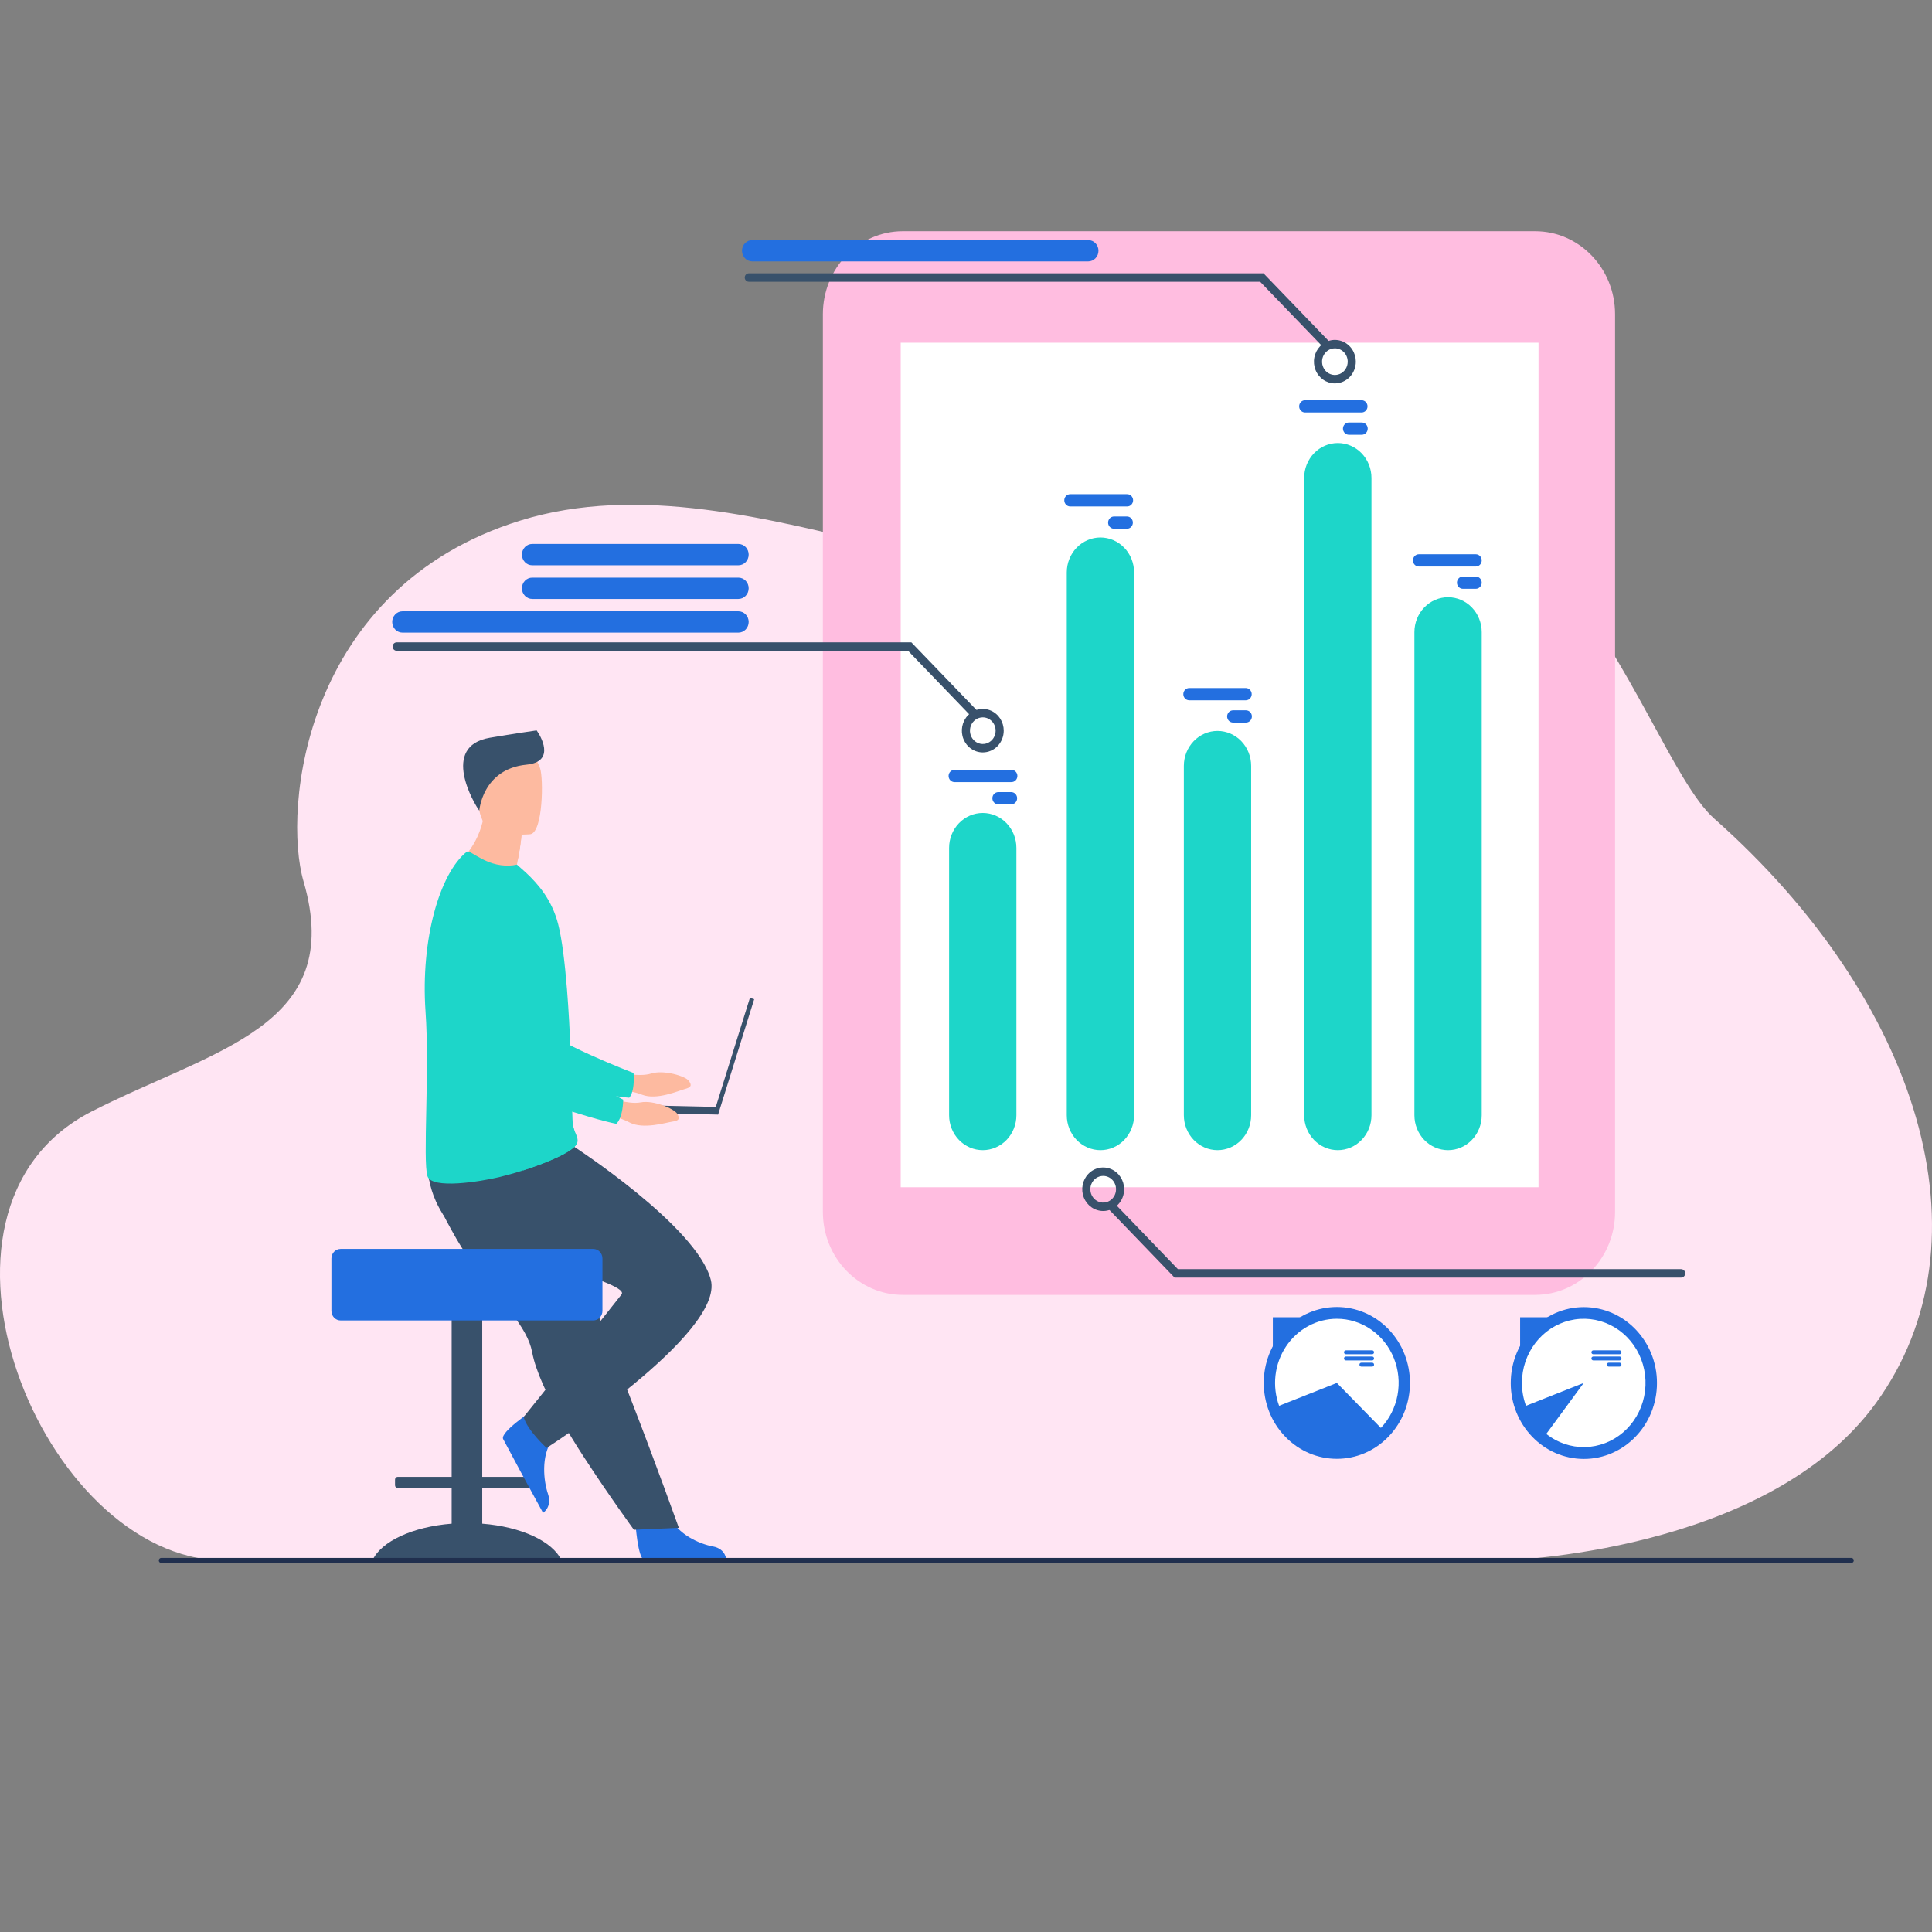 <svg width="205" height="205" viewBox="0 0 205 205" fill="none" xmlns="http://www.w3.org/2000/svg">
<rect x="0" y="0" width="205" height="205" fill="#808080" stroke="none"/>
<g clip-path="url(#clip0_243_4789)">
<path d="M181.886 86.855C173.467 79.399 163.318 34.432 128.548 57.852C110.585 69.953 80.295 47.465 55.224 55.232C32.2 62.365 29.981 85.867 32.209 93.525C36.709 108.994 22.704 111.3 9.713 117.942C-10.668 128.368 4.437 165.396 23.689 165.574C42.94 165.753 159.419 165.574 159.419 165.574C159.419 165.574 187.419 164.91 199.049 148.884C211.565 131.632 203.629 106.114 181.886 86.855Z" fill="#FFE5F3"/>
<path d="M67.413 161.42C67.413 161.42 67.656 165.503 68.417 165.562C68.519 165.57 72.276 165.57 72.276 165.57L77.073 165.541C77.073 165.541 77.042 164.341 75.64 164.087C74.238 163.834 71.891 162.81 71.041 160.886C70.148 158.861 67.413 161.42 67.413 161.42Z" fill="#236FE0"/>
<path d="M65.684 113.768C65.684 113.768 67.774 114.325 69.102 113.909C70.43 113.492 72.715 114.177 73.085 114.679C73.455 115.181 73.318 115.382 72.661 115.556C72.004 115.73 69.677 116.76 68.146 116.163C66.616 115.566 64.619 115.545 64.619 115.545L65.684 113.768Z" fill="#FDBAA0"/>
<path d="M47.622 94.921C47.622 94.921 49.97 112.249 53.857 113.796C55.775 114.563 64.252 116.297 66.762 116.476C66.762 116.476 67.376 115.958 67.226 113.853C67.226 113.853 58.345 110.466 57.083 108.626C55.206 105.886 58.249 97.432 55.893 94.859C53.536 92.285 49.566 91.175 47.622 94.921Z" fill="#1DD6C9"/>
<path d="M47.924 161.672V157.892H42.196C42.121 157.892 42.05 157.861 41.998 157.806C41.945 157.752 41.915 157.678 41.915 157.601V156.999C41.915 156.921 41.945 156.847 41.997 156.792C42.05 156.738 42.121 156.707 42.196 156.707H47.924V135.204C47.924 134.914 48.036 134.635 48.234 134.429C48.432 134.224 48.7 134.108 48.98 134.107H50.113C50.393 134.108 50.661 134.224 50.859 134.429C51.057 134.635 51.169 134.914 51.169 135.204V156.706H56.897C56.972 156.706 57.043 156.737 57.096 156.791C57.149 156.846 57.178 156.92 57.179 156.998V157.603C57.178 157.681 57.148 157.754 57.096 157.809C57.043 157.864 56.972 157.894 56.897 157.894H51.169V161.672C55.313 161.997 58.634 163.548 59.566 165.547H39.527C40.459 163.546 43.78 162.001 47.924 161.672Z" fill="#38516B"/>
<path d="M48.414 131.419C49.102 132.608 49.868 133.746 50.707 134.826C53.23 138.131 55.977 140.861 56.455 143.438C56.564 143.999 56.713 144.55 56.899 145.088C57.099 145.679 57.345 146.299 57.631 146.941C58.701 149.352 60.303 152.061 61.901 154.521C64.666 158.773 67.264 162.321 67.264 162.321L72.03 162.11C71.839 161.614 69.76 155.743 66.98 148.569C65.85 145.655 64.65 142.559 63.489 139.571C63.335 139.171 63.18 138.775 63.028 138.381C62.673 137.466 62.325 136.566 61.984 135.69L57.295 123.593C57.295 123.593 46.859 119.484 45.776 122.149C44.883 124.337 45.611 126.485 48.414 131.419Z" fill="#38516B"/>
<path d="M56.376 149.756C56.376 149.756 53.062 151.967 53.383 152.686C53.426 152.781 55.258 156.188 55.258 156.188L57.621 160.523C57.621 160.523 58.615 159.909 58.145 158.515C57.675 157.12 57.391 154.495 58.595 152.785C59.861 150.988 56.376 149.756 56.376 149.756Z" fill="#236FE0"/>
<path d="M60.862 121.64C60.862 121.64 73.96 130.113 75.423 135.804C76.885 141.496 57.998 153.642 57.998 153.642C57.998 153.642 55.927 151.745 55.562 150.354C55.562 150.354 64.098 139.734 65.95 137.354C67.088 135.892 49.134 132.293 46.938 128.75C44.743 125.208 45.53 122.23 45.53 122.23L60.862 121.64Z" fill="#38516B"/>
<path d="M62.95 132.52H36.141C35.602 132.52 35.166 132.973 35.166 133.532V139.099C35.166 139.658 35.602 140.111 36.141 140.111H62.95C63.488 140.111 63.924 139.658 63.924 139.099V133.532C63.924 132.973 63.488 132.52 62.95 132.52Z" fill="#236FE0"/>
<path d="M54.805 91.951C55.575 92.444 56.252 93.08 56.801 93.826C53.663 94.669 48.456 91.65 48.456 91.65C48.456 91.65 50.476 90.241 51.224 87.144C51.262 86.988 51.296 86.828 51.327 86.664C51.432 86.105 51.489 85.537 51.499 84.967L52.94 86.307L55.337 88.54C55.337 88.54 55.283 89.465 54.983 91.056C54.933 91.335 54.874 91.634 54.805 91.951Z" fill="#FDBAA0"/>
<path d="M45.152 107.321C45.602 113.598 44.845 123.14 45.355 124.794C45.796 126.223 50.975 125.376 52.976 124.9C53.717 124.721 54.61 124.472 55.541 124.175C58.122 123.343 60.942 122.157 61.245 121.275C61.256 121.242 61.266 121.209 61.272 121.174C61.298 121.052 61.296 120.926 61.267 120.805C61.167 120.358 60.778 119.87 60.732 118.758C60.681 117.517 60.689 116.055 60.646 114.483C60.646 114.305 60.641 114.113 60.623 113.937V113.872V113.772C60.579 112.019 60.491 110.175 60.389 108.348C60.324 107.199 60.249 106.063 60.162 104.973C59.936 102.162 59.633 99.662 59.23 98.081C58.574 95.504 57.124 93.823 55.805 92.591L54.851 91.741C53.787 91.983 52.529 91.823 51.39 91.263C50.158 90.655 49.733 90.22 49.518 90.385C46.667 92.663 44.622 99.647 45.152 107.321Z" fill="#1DD6C9"/>
<path d="M55.526 124.188C58.107 123.356 60.928 122.17 61.23 121.289C61.242 121.256 61.252 121.222 61.258 121.188L61.253 120.818C61.152 120.371 60.764 119.884 60.718 118.772C60.667 117.53 60.675 116.069 60.632 114.497C60.632 114.318 60.632 114.126 60.609 113.95V113.886C60.609 113.852 60.609 113.819 60.609 113.785L50.843 109.188C50.843 109.188 50.277 117.358 55.526 124.188Z" fill="#1DD6C9"/>
<path d="M55.341 88.542C55.341 88.542 55.287 89.467 54.986 91.058C52.65 90.277 51.584 88.078 51.23 87.15C51.129 86.888 51.085 86.725 51.085 86.725L51.332 86.67L52.943 86.312L55.341 88.542Z" fill="#FDBAA0"/>
<path d="M56.287 88.516C56.287 88.516 51.145 89.119 50.833 85.788C50.521 82.458 49.648 80.292 52.918 79.766C56.188 79.241 56.946 80.448 57.31 81.533C57.675 82.618 57.617 88.274 56.287 88.516Z" fill="#FDBAA0"/>
<path d="M50.856 86.018C50.856 86.018 51.182 81.597 55.863 81.138C59.069 80.825 57.281 77.959 56.94 77.503C56.94 77.503 54.484 77.852 51.966 78.284C46.68 79.191 50.337 85.329 50.856 86.018Z" fill="#38516B"/>
<path d="M75.745 118.112L76.195 118.264L80.025 106.026L79.575 105.874L75.745 118.112Z" fill="#38516B"/>
<path d="M63.188 117.978L76.19 118.266L76.207 117.458L63.205 117.171L63.188 117.978Z" fill="#38516B"/>
<path d="M64.607 116.433C64.607 116.433 66.625 117.226 67.989 116.969C69.354 116.711 71.554 117.648 71.867 118.19C72.179 118.733 72.024 118.915 71.35 119.012C70.677 119.11 68.253 119.868 66.799 119.102C65.344 118.335 63.357 118.083 63.357 118.083L64.607 116.433Z" fill="#FDBAA0"/>
<path d="M48.658 95.635C48.658 95.635 49.152 113.123 52.851 115.107C54.677 116.089 62.916 118.783 65.391 119.243C65.391 119.243 66.056 118.796 66.131 116.688C66.131 116.688 57.664 112.307 56.605 110.333C55.029 107.395 58.952 99.341 56.884 96.513C54.816 93.686 50.988 92.13 48.658 95.635Z" fill="#1DD6C9"/>
<path d="M95.792 137.397H162.891C167.574 137.397 171.37 133.456 171.37 128.594V33.339C171.37 28.477 167.574 24.535 162.891 24.535L95.792 24.535C91.109 24.535 87.313 28.477 87.313 33.339L87.313 128.594C87.313 133.456 91.109 137.397 95.792 137.397Z" fill="#FFBDE0"/>
<path d="M95.572 125.975L163.248 125.975V36.365L95.572 36.365L95.572 125.975Z" fill="white"/>
<path d="M153.651 122.041C152.704 122.041 151.796 121.651 151.126 120.955C150.456 120.26 150.08 119.317 150.08 118.334V67.076C150.08 66.093 150.457 65.15 151.126 64.455C151.796 63.76 152.704 63.369 153.651 63.369C154.598 63.369 155.506 63.76 156.176 64.455C156.846 65.15 157.222 66.093 157.222 67.076V118.334C157.222 119.317 156.846 120.26 156.176 120.955C155.507 121.651 154.598 122.041 153.651 122.041Z" fill="#1DD6C9"/>
<path d="M141.952 122.04C141.483 122.04 141.019 121.944 140.586 121.758C140.152 121.572 139.759 121.299 139.427 120.954C139.096 120.61 138.833 120.201 138.653 119.751C138.474 119.301 138.382 118.819 138.382 118.333V50.717C138.382 49.733 138.758 48.791 139.428 48.096C140.097 47.4 141.005 47.01 141.952 47.01C142.421 47.01 142.885 47.105 143.319 47.292C143.752 47.478 144.145 47.751 144.477 48.095C144.809 48.439 145.072 48.848 145.251 49.298C145.431 49.748 145.523 50.23 145.523 50.717V118.333C145.523 118.819 145.431 119.302 145.251 119.752C145.072 120.201 144.809 120.61 144.477 120.955C144.146 121.299 143.752 121.572 143.319 121.758C142.885 121.945 142.421 122.04 141.952 122.04Z" fill="#1DD6C9"/>
<path d="M129.186 122.04C128.239 122.04 127.331 121.65 126.661 120.954C125.991 120.259 125.615 119.316 125.615 118.333V81.264C125.615 80.281 125.992 79.338 126.661 78.643C127.331 77.948 128.239 77.558 129.186 77.558C130.133 77.558 131.041 77.948 131.711 78.643C132.38 79.338 132.756 80.281 132.756 81.264V118.333C132.757 118.819 132.664 119.302 132.485 119.751C132.306 120.201 132.043 120.61 131.711 120.954C131.38 121.299 130.986 121.572 130.553 121.758C130.119 121.944 129.655 122.04 129.186 122.04Z" fill="#1DD6C9"/>
<path d="M116.763 122.041C115.816 122.041 114.908 121.65 114.238 120.955C113.569 120.259 113.192 119.316 113.192 118.333V60.738C113.192 59.755 113.569 58.812 114.238 58.116C114.908 57.421 115.816 57.03 116.763 57.03C117.711 57.03 118.619 57.421 119.289 58.116C119.958 58.812 120.334 59.755 120.334 60.738V118.333C120.334 119.316 119.958 120.259 119.289 120.955C118.619 121.65 117.711 122.041 116.763 122.041Z" fill="#1DD6C9"/>
<path d="M107.847 89.97V118.332C107.847 118.819 107.755 119.302 107.576 119.751C107.396 120.201 107.133 120.61 106.802 120.954C106.47 121.299 106.076 121.572 105.643 121.758C105.21 121.944 104.745 122.04 104.276 122.04C103.807 122.04 103.343 121.944 102.91 121.758C102.477 121.572 102.083 121.298 101.751 120.954C101.42 120.61 101.157 120.201 100.978 119.751C100.798 119.301 100.706 118.819 100.706 118.332V89.97C100.706 88.987 101.082 88.044 101.752 87.349C102.421 86.654 103.329 86.263 104.276 86.263C105.223 86.263 106.132 86.653 106.801 87.349C107.471 88.044 107.847 88.987 107.847 89.97Z" fill="#1DD6C9"/>
<path d="M113.532 52.438H119.58C119.664 52.435 119.748 52.449 119.826 52.48C119.905 52.511 119.977 52.559 120.037 52.62C120.098 52.68 120.146 52.753 120.179 52.833C120.212 52.914 120.229 53 120.229 53.088C120.229 53.175 120.212 53.262 120.179 53.342C120.146 53.423 120.098 53.495 120.037 53.556C119.977 53.617 119.905 53.664 119.826 53.695C119.748 53.726 119.664 53.741 119.58 53.738H113.532C113.37 53.731 113.216 53.66 113.104 53.539C112.992 53.418 112.929 53.256 112.929 53.088C112.929 52.919 112.992 52.758 113.104 52.637C113.216 52.515 113.37 52.444 113.532 52.438Z" fill="#236FE0"/>
<path d="M118.203 54.803H119.579C119.745 54.803 119.904 54.871 120.021 54.993C120.139 55.115 120.204 55.28 120.204 55.452C120.204 55.624 120.139 55.789 120.021 55.911C119.904 56.033 119.745 56.102 119.579 56.102H118.203C118.037 56.102 117.878 56.033 117.76 55.911C117.643 55.789 117.577 55.624 117.577 55.452C117.577 55.28 117.643 55.115 117.76 54.993C117.878 54.871 118.037 54.803 118.203 54.803Z" fill="#236FE0"/>
<path d="M138.453 42.468H144.5C144.662 42.474 144.816 42.545 144.928 42.666C145.041 42.788 145.104 42.949 145.104 43.118C145.104 43.286 145.041 43.448 144.928 43.569C144.816 43.69 144.662 43.761 144.5 43.767H138.453C138.291 43.761 138.137 43.69 138.025 43.569C137.912 43.448 137.85 43.286 137.85 43.118C137.85 42.949 137.912 42.788 138.025 42.666C138.137 42.545 138.291 42.474 138.453 42.468Z" fill="#236FE0"/>
<path d="M143.123 44.833H144.5C144.666 44.834 144.824 44.902 144.942 45.024C145.059 45.145 145.125 45.31 145.125 45.482C145.125 45.654 145.059 45.819 144.942 45.941C144.824 46.063 144.666 46.131 144.5 46.132H143.123C142.958 46.131 142.799 46.063 142.682 45.941C142.565 45.819 142.499 45.654 142.498 45.482C142.499 45.31 142.565 45.145 142.682 45.024C142.799 44.902 142.958 44.834 143.123 44.833Z" fill="#236FE0"/>
<path d="M150.549 58.812H156.597C156.763 58.812 156.922 58.881 157.039 59.003C157.157 59.124 157.222 59.29 157.222 59.462C157.222 59.634 157.157 59.799 157.039 59.921C156.922 60.043 156.763 60.111 156.597 60.111H150.549C150.383 60.111 150.224 60.043 150.107 59.921C149.99 59.799 149.924 59.634 149.924 59.462C149.924 59.29 149.99 59.124 150.107 59.003C150.224 58.881 150.383 58.812 150.549 58.812Z" fill="#236FE0"/>
<path d="M155.219 61.175H156.596C156.761 61.175 156.92 61.244 157.038 61.365C157.155 61.487 157.221 61.652 157.222 61.824C157.221 61.996 157.155 62.161 157.038 62.283C156.92 62.405 156.762 62.474 156.596 62.474H155.219C155.053 62.474 154.895 62.405 154.777 62.283C154.66 62.161 154.594 61.996 154.594 61.824C154.594 61.652 154.66 61.487 154.777 61.365C154.895 61.244 155.053 61.175 155.219 61.175Z" fill="#236FE0"/>
<path d="M126.163 73.007H132.21C132.372 73.013 132.526 73.084 132.638 73.205C132.751 73.327 132.814 73.488 132.814 73.657C132.814 73.825 132.751 73.987 132.638 74.108C132.526 74.229 132.372 74.3 132.21 74.306H126.163C126.001 74.3 125.847 74.229 125.735 74.108C125.622 73.987 125.56 73.825 125.56 73.657C125.56 73.488 125.622 73.327 125.735 73.205C125.847 73.084 126.001 73.013 126.163 73.007Z" fill="#236FE0"/>
<path d="M130.832 75.371H132.209C132.375 75.372 132.533 75.44 132.651 75.562C132.768 75.683 132.834 75.848 132.834 76.02C132.834 76.192 132.768 76.357 132.651 76.479C132.533 76.601 132.375 76.669 132.209 76.67H130.832C130.667 76.669 130.508 76.601 130.391 76.479C130.274 76.357 130.207 76.192 130.207 76.02C130.207 75.848 130.274 75.683 130.391 75.562C130.508 75.44 130.667 75.372 130.832 75.371Z" fill="#236FE0"/>
<path d="M101.255 81.687H107.303C107.387 81.684 107.471 81.698 107.55 81.729C107.629 81.76 107.7 81.808 107.761 81.868C107.822 81.929 107.87 82.002 107.903 82.082C107.936 82.163 107.953 82.249 107.953 82.337C107.953 82.424 107.936 82.511 107.903 82.591C107.87 82.672 107.822 82.744 107.761 82.805C107.7 82.866 107.629 82.913 107.55 82.944C107.471 82.975 107.387 82.99 107.303 82.987H101.255C101.093 82.98 100.94 82.909 100.828 82.788C100.715 82.667 100.652 82.505 100.652 82.337C100.652 82.168 100.715 82.007 100.828 81.886C100.94 81.764 101.093 81.693 101.255 81.687Z" fill="#236FE0"/>
<path d="M105.923 84.051H107.3C107.466 84.051 107.625 84.119 107.742 84.241C107.859 84.363 107.925 84.528 107.925 84.7C107.925 84.872 107.859 85.037 107.742 85.159C107.625 85.281 107.466 85.35 107.3 85.35H105.923C105.757 85.35 105.598 85.281 105.481 85.159C105.364 85.037 105.298 84.872 105.298 84.7C105.298 84.528 105.364 84.363 105.481 84.241C105.598 84.119 105.757 84.051 105.923 84.051Z" fill="#236FE0"/>
<path d="M104.276 79.839C103.837 79.838 103.408 79.702 103.043 79.448C102.678 79.194 102.394 78.833 102.227 78.412C102.059 77.99 102.016 77.526 102.102 77.079C102.188 76.632 102.4 76.221 102.711 75.899C103.022 75.577 103.418 75.357 103.849 75.269C104.28 75.18 104.726 75.226 105.132 75.401C105.538 75.575 105.885 75.871 106.129 76.25C106.373 76.63 106.503 77.076 106.503 77.532C106.502 78.144 106.267 78.731 105.85 79.164C105.432 79.597 104.866 79.839 104.276 79.839ZM104.276 76.118C104.007 76.119 103.744 76.202 103.521 76.358C103.298 76.514 103.124 76.735 103.021 76.994C102.919 77.252 102.893 77.536 102.946 77.81C102.999 78.084 103.129 78.336 103.319 78.533C103.51 78.73 103.753 78.865 104.017 78.919C104.281 78.973 104.554 78.945 104.803 78.838C105.051 78.731 105.264 78.549 105.413 78.317C105.563 78.084 105.643 77.811 105.643 77.532C105.642 77.346 105.607 77.162 105.538 76.99C105.469 76.818 105.369 76.662 105.242 76.531C105.115 76.4 104.964 76.296 104.799 76.225C104.633 76.154 104.456 76.118 104.276 76.118Z" fill="#38516B"/>
<path d="M103.33 76.118C103.216 76.117 103.107 76.07 103.027 75.986L96.352 69.052H42.089C41.975 69.052 41.866 69.005 41.785 68.922C41.705 68.838 41.659 68.724 41.659 68.606C41.659 68.487 41.705 68.374 41.785 68.29C41.866 68.206 41.975 68.159 42.089 68.159H96.704L103.635 75.359C103.695 75.422 103.736 75.501 103.753 75.588C103.769 75.675 103.761 75.765 103.728 75.847C103.696 75.928 103.64 75.998 103.57 76.047C103.499 76.096 103.415 76.122 103.33 76.122V76.118Z" fill="#38516B"/>
<path d="M117.056 128.495C116.616 128.495 116.186 128.36 115.821 128.106C115.455 127.852 115.17 127.492 115.002 127.07C114.834 126.648 114.79 126.184 114.876 125.736C114.962 125.289 115.173 124.877 115.484 124.555C115.795 124.232 116.192 124.012 116.623 123.923C117.054 123.834 117.501 123.88 117.907 124.055C118.313 124.23 118.661 124.526 118.905 124.905C119.149 125.285 119.279 125.731 119.279 126.188C119.278 126.8 119.044 127.386 118.627 127.819C118.21 128.251 117.645 128.495 117.056 128.495ZM117.056 124.773C116.786 124.773 116.523 124.856 116.299 125.011C116.075 125.167 115.9 125.388 115.797 125.646C115.694 125.905 115.667 126.189 115.719 126.464C115.772 126.738 115.902 126.99 116.092 127.188C116.283 127.386 116.526 127.521 116.79 127.576C117.054 127.63 117.328 127.602 117.577 127.495C117.826 127.388 118.039 127.207 118.189 126.974C118.339 126.741 118.419 126.468 118.419 126.188C118.418 125.813 118.275 125.453 118.019 125.188C117.764 124.922 117.417 124.773 117.056 124.773Z" fill="#38516B"/>
<path d="M178.384 135.561H124.63L117.7 128.366C117.66 128.324 117.628 128.275 117.606 128.221C117.584 128.166 117.573 128.108 117.573 128.05C117.573 127.991 117.584 127.933 117.606 127.879C117.627 127.824 117.659 127.775 117.699 127.734C117.739 127.692 117.786 127.659 117.839 127.637C117.891 127.614 117.947 127.603 118.003 127.603C118.06 127.602 118.116 127.614 118.168 127.636C118.22 127.659 118.268 127.692 118.308 127.733L124.986 134.668H178.384C178.498 134.668 178.607 134.715 178.688 134.799C178.769 134.883 178.814 134.996 178.814 135.115C178.814 135.233 178.769 135.347 178.688 135.43C178.607 135.514 178.498 135.561 178.384 135.561Z" fill="#38516B"/>
<path d="M141.641 40.682C141.202 40.682 140.772 40.546 140.407 40.293C140.041 40.039 139.756 39.679 139.588 39.258C139.42 38.836 139.376 38.372 139.462 37.924C139.547 37.477 139.759 37.066 140.07 36.743C140.381 36.42 140.776 36.201 141.208 36.112C141.639 36.023 142.085 36.068 142.491 36.243C142.897 36.418 143.245 36.713 143.489 37.093C143.733 37.472 143.863 37.918 143.863 38.374C143.862 38.986 143.628 39.573 143.212 40.005C142.795 40.438 142.23 40.681 141.641 40.682ZM141.641 36.961C141.372 36.961 141.108 37.044 140.884 37.199C140.661 37.354 140.486 37.575 140.383 37.833C140.28 38.092 140.253 38.376 140.305 38.65C140.358 38.925 140.488 39.177 140.678 39.374C140.869 39.572 141.111 39.707 141.375 39.761C141.64 39.816 141.913 39.788 142.162 39.681C142.411 39.574 142.624 39.393 142.773 39.16C142.923 38.928 143.003 38.654 143.003 38.374C143.002 38 142.859 37.64 142.604 37.375C142.348 37.11 142.002 36.961 141.641 36.961Z" fill="#38516B"/>
<path d="M140.693 36.96C140.579 36.96 140.47 36.913 140.39 36.829L133.711 29.895H79.453C79.338 29.895 79.229 29.848 79.148 29.764C79.068 29.681 79.022 29.567 79.022 29.449C79.022 29.33 79.068 29.216 79.148 29.133C79.229 29.049 79.338 29.002 79.453 29.002H134.067L141 36.198C141.06 36.26 141.101 36.34 141.118 36.426C141.134 36.513 141.126 36.603 141.093 36.685C141.061 36.767 141.005 36.836 140.935 36.885C140.864 36.934 140.78 36.961 140.695 36.96H140.693Z" fill="#38516B"/>
<path d="M78.351 67.126H42.706C42.417 67.126 42.14 67.007 41.935 66.794C41.731 66.582 41.616 66.294 41.616 65.994C41.616 65.846 41.644 65.698 41.699 65.561C41.754 65.424 41.834 65.299 41.935 65.194C42.037 65.089 42.157 65.006 42.289 64.949C42.421 64.892 42.563 64.863 42.706 64.863H78.351C78.494 64.863 78.636 64.892 78.768 64.949C78.9 65.006 79.021 65.089 79.122 65.194C79.223 65.299 79.303 65.424 79.358 65.561C79.413 65.698 79.441 65.846 79.441 65.994C79.441 66.294 79.326 66.582 79.122 66.794C78.917 67.007 78.64 67.126 78.351 67.126Z" fill="#236FE0"/>
<path d="M78.35 63.553H56.47C56.181 63.553 55.904 63.433 55.699 63.221C55.495 63.009 55.38 62.721 55.38 62.421C55.38 62.272 55.408 62.125 55.463 61.988C55.518 61.851 55.598 61.726 55.699 61.621C55.8 61.516 55.921 61.433 56.053 61.376C56.185 61.319 56.327 61.29 56.47 61.29H78.35C78.493 61.29 78.635 61.319 78.767 61.376C78.9 61.433 79.02 61.516 79.121 61.621C79.222 61.726 79.302 61.851 79.357 61.988C79.412 62.125 79.44 62.272 79.44 62.421C79.44 62.721 79.325 63.009 79.121 63.221C78.917 63.433 78.639 63.553 78.35 63.553Z" fill="#236FE0"/>
<path d="M78.35 59.98H56.47C56.181 59.98 55.904 59.861 55.699 59.649C55.495 59.437 55.38 59.149 55.38 58.849C55.38 58.7 55.408 58.553 55.463 58.416C55.518 58.278 55.598 58.154 55.699 58.049C55.8 57.944 55.921 57.86 56.053 57.804C56.185 57.747 56.327 57.718 56.47 57.718H78.35C78.493 57.718 78.635 57.747 78.767 57.804C78.9 57.86 79.02 57.944 79.121 58.049C79.222 58.154 79.302 58.278 79.357 58.416C79.412 58.553 79.44 58.7 79.44 58.849C79.44 59.149 79.325 59.437 79.121 59.649C78.917 59.861 78.639 59.98 78.35 59.98Z" fill="#236FE0"/>
<path d="M115.466 27.737H79.821C79.532 27.737 79.255 27.618 79.05 27.406C78.846 27.194 78.731 26.906 78.731 26.606C78.731 26.458 78.759 26.311 78.814 26.173C78.869 26.036 78.949 25.911 79.05 25.806C79.151 25.701 79.271 25.618 79.404 25.561C79.536 25.504 79.677 25.475 79.821 25.475H115.466C115.609 25.475 115.751 25.504 115.883 25.561C116.016 25.618 116.136 25.701 116.237 25.806C116.338 25.911 116.418 26.036 116.473 26.173C116.527 26.311 116.556 26.458 116.555 26.606C116.555 26.755 116.527 26.902 116.473 27.039C116.418 27.176 116.338 27.301 116.236 27.406C116.135 27.511 116.015 27.594 115.883 27.651C115.751 27.708 115.609 27.737 115.466 27.737Z" fill="#236FE0"/>
<path d="M147.336 152.433C150.366 149.288 150.366 144.189 147.336 141.043C144.307 137.898 139.395 137.898 136.366 141.043C133.337 144.189 133.337 149.288 136.366 152.433C139.395 155.579 144.307 155.579 147.336 152.433Z" fill="#236FE0"/>
<path d="M141.851 139.932C143.143 139.931 144.407 140.328 145.483 141.071C146.559 141.814 147.4 142.871 147.899 144.109C148.399 145.347 148.535 146.71 148.29 148.028C148.045 149.345 147.431 150.559 146.524 151.515L141.851 146.74L135.723 149.167C135.345 148.136 135.214 147.025 135.341 145.93C135.468 144.835 135.849 143.788 136.452 142.879C137.055 141.971 137.861 141.228 138.801 140.715C139.742 140.201 140.788 139.932 141.851 139.932Z" fill="white"/>
<path d="M142.807 143.283H145.598C145.651 143.283 145.701 143.305 145.739 143.344C145.776 143.383 145.797 143.436 145.797 143.49C145.797 143.545 145.776 143.598 145.739 143.637C145.701 143.676 145.651 143.698 145.598 143.698H142.807C142.754 143.698 142.703 143.676 142.666 143.637C142.628 143.598 142.607 143.545 142.607 143.49C142.608 143.436 142.629 143.383 142.666 143.344C142.704 143.305 142.754 143.283 142.807 143.283Z" fill="#236FE0"/>
<path d="M142.807 143.938H145.598C145.651 143.938 145.701 143.959 145.739 143.998C145.776 144.037 145.797 144.09 145.797 144.145C145.797 144.2 145.776 144.252 145.739 144.291C145.701 144.33 145.651 144.352 145.598 144.352H142.807C142.754 144.352 142.703 144.33 142.666 144.291C142.628 144.252 142.607 144.2 142.607 144.145C142.607 144.09 142.628 144.037 142.666 143.998C142.703 143.959 142.754 143.938 142.807 143.938Z" fill="#236FE0"/>
<path d="M144.447 144.594H145.599C145.652 144.594 145.703 144.616 145.741 144.654C145.778 144.693 145.799 144.746 145.799 144.801C145.799 144.856 145.778 144.909 145.741 144.948C145.703 144.986 145.652 145.008 145.599 145.008H144.447C144.394 145.008 144.343 144.986 144.306 144.948C144.268 144.909 144.247 144.856 144.247 144.801C144.247 144.746 144.268 144.693 144.306 144.654C144.343 144.616 144.394 144.594 144.447 144.594Z" fill="#236FE0"/>
<path d="M135.058 142.959L138.126 139.772H135.058V142.959Z" fill="#236FE0"/>
<path d="M175.807 147.152C176.021 142.71 172.725 138.928 168.446 138.706C164.168 138.484 160.526 141.906 160.312 146.349C160.098 150.791 163.393 154.572 167.672 154.794C171.951 155.016 175.593 151.595 175.807 147.152Z" fill="#236FE0"/>
<path d="M161.489 146.74C161.489 145.204 161.989 143.713 162.908 142.51C163.828 141.306 165.112 140.461 166.552 140.111C167.993 139.761 169.505 139.927 170.843 140.582C172.181 141.237 173.266 142.343 173.923 143.719C174.579 145.096 174.768 146.662 174.458 148.164C174.149 149.666 173.359 151.016 172.217 151.993C171.076 152.97 169.65 153.517 168.171 153.547C166.692 153.576 165.246 153.085 164.07 152.153L168.046 146.74L161.919 149.168C161.634 148.393 161.489 147.57 161.489 146.74Z" fill="white"/>
<path d="M169.059 143.283H171.85C171.903 143.283 171.953 143.305 171.991 143.344C172.028 143.383 172.049 143.436 172.049 143.49C172.049 143.545 172.028 143.598 171.991 143.637C171.953 143.676 171.903 143.698 171.85 143.698H169.059C169.006 143.698 168.955 143.676 168.918 143.637C168.88 143.598 168.859 143.545 168.859 143.49C168.86 143.436 168.881 143.383 168.918 143.344C168.955 143.305 169.006 143.283 169.059 143.283Z" fill="#236FE0"/>
<path d="M169.059 143.938H171.85C171.903 143.938 171.953 143.959 171.991 143.998C172.028 144.037 172.049 144.09 172.049 144.145C172.049 144.2 172.028 144.252 171.991 144.291C171.953 144.33 171.903 144.352 171.85 144.352H169.059C169.006 144.352 168.955 144.33 168.918 144.291C168.88 144.252 168.859 144.2 168.859 144.145C168.859 144.09 168.88 144.037 168.918 143.998C168.955 143.959 169.006 143.938 169.059 143.938Z" fill="#236FE0"/>
<path d="M170.696 144.594H171.848C171.901 144.594 171.952 144.616 171.99 144.654C172.027 144.693 172.048 144.746 172.048 144.801C172.048 144.856 172.027 144.909 171.99 144.948C171.952 144.986 171.901 145.008 171.848 145.008H170.696C170.643 145.008 170.592 144.986 170.555 144.948C170.517 144.909 170.496 144.856 170.496 144.801C170.496 144.746 170.517 144.693 170.555 144.654C170.592 144.616 170.643 144.594 170.696 144.594Z" fill="#236FE0"/>
<path d="M161.297 142.959L164.365 139.772H161.297V142.959Z" fill="#236FE0"/>
<path d="M196.444 165.841H17.108C17.039 165.841 16.974 165.812 16.925 165.762C16.877 165.712 16.85 165.644 16.85 165.573C16.85 165.502 16.877 165.433 16.925 165.383C16.974 165.333 17.039 165.305 17.108 165.305H196.444C196.512 165.305 196.578 165.333 196.626 165.383C196.675 165.433 196.702 165.502 196.702 165.573C196.702 165.644 196.675 165.712 196.626 165.762C196.578 165.812 196.512 165.841 196.444 165.841Z" fill="#202F4E"/>
</g>
<defs>
<clipPath id="clip0_243_4789">
<rect width="205" height="205" fill="white"/>
</clipPath>
</defs>
</svg>
